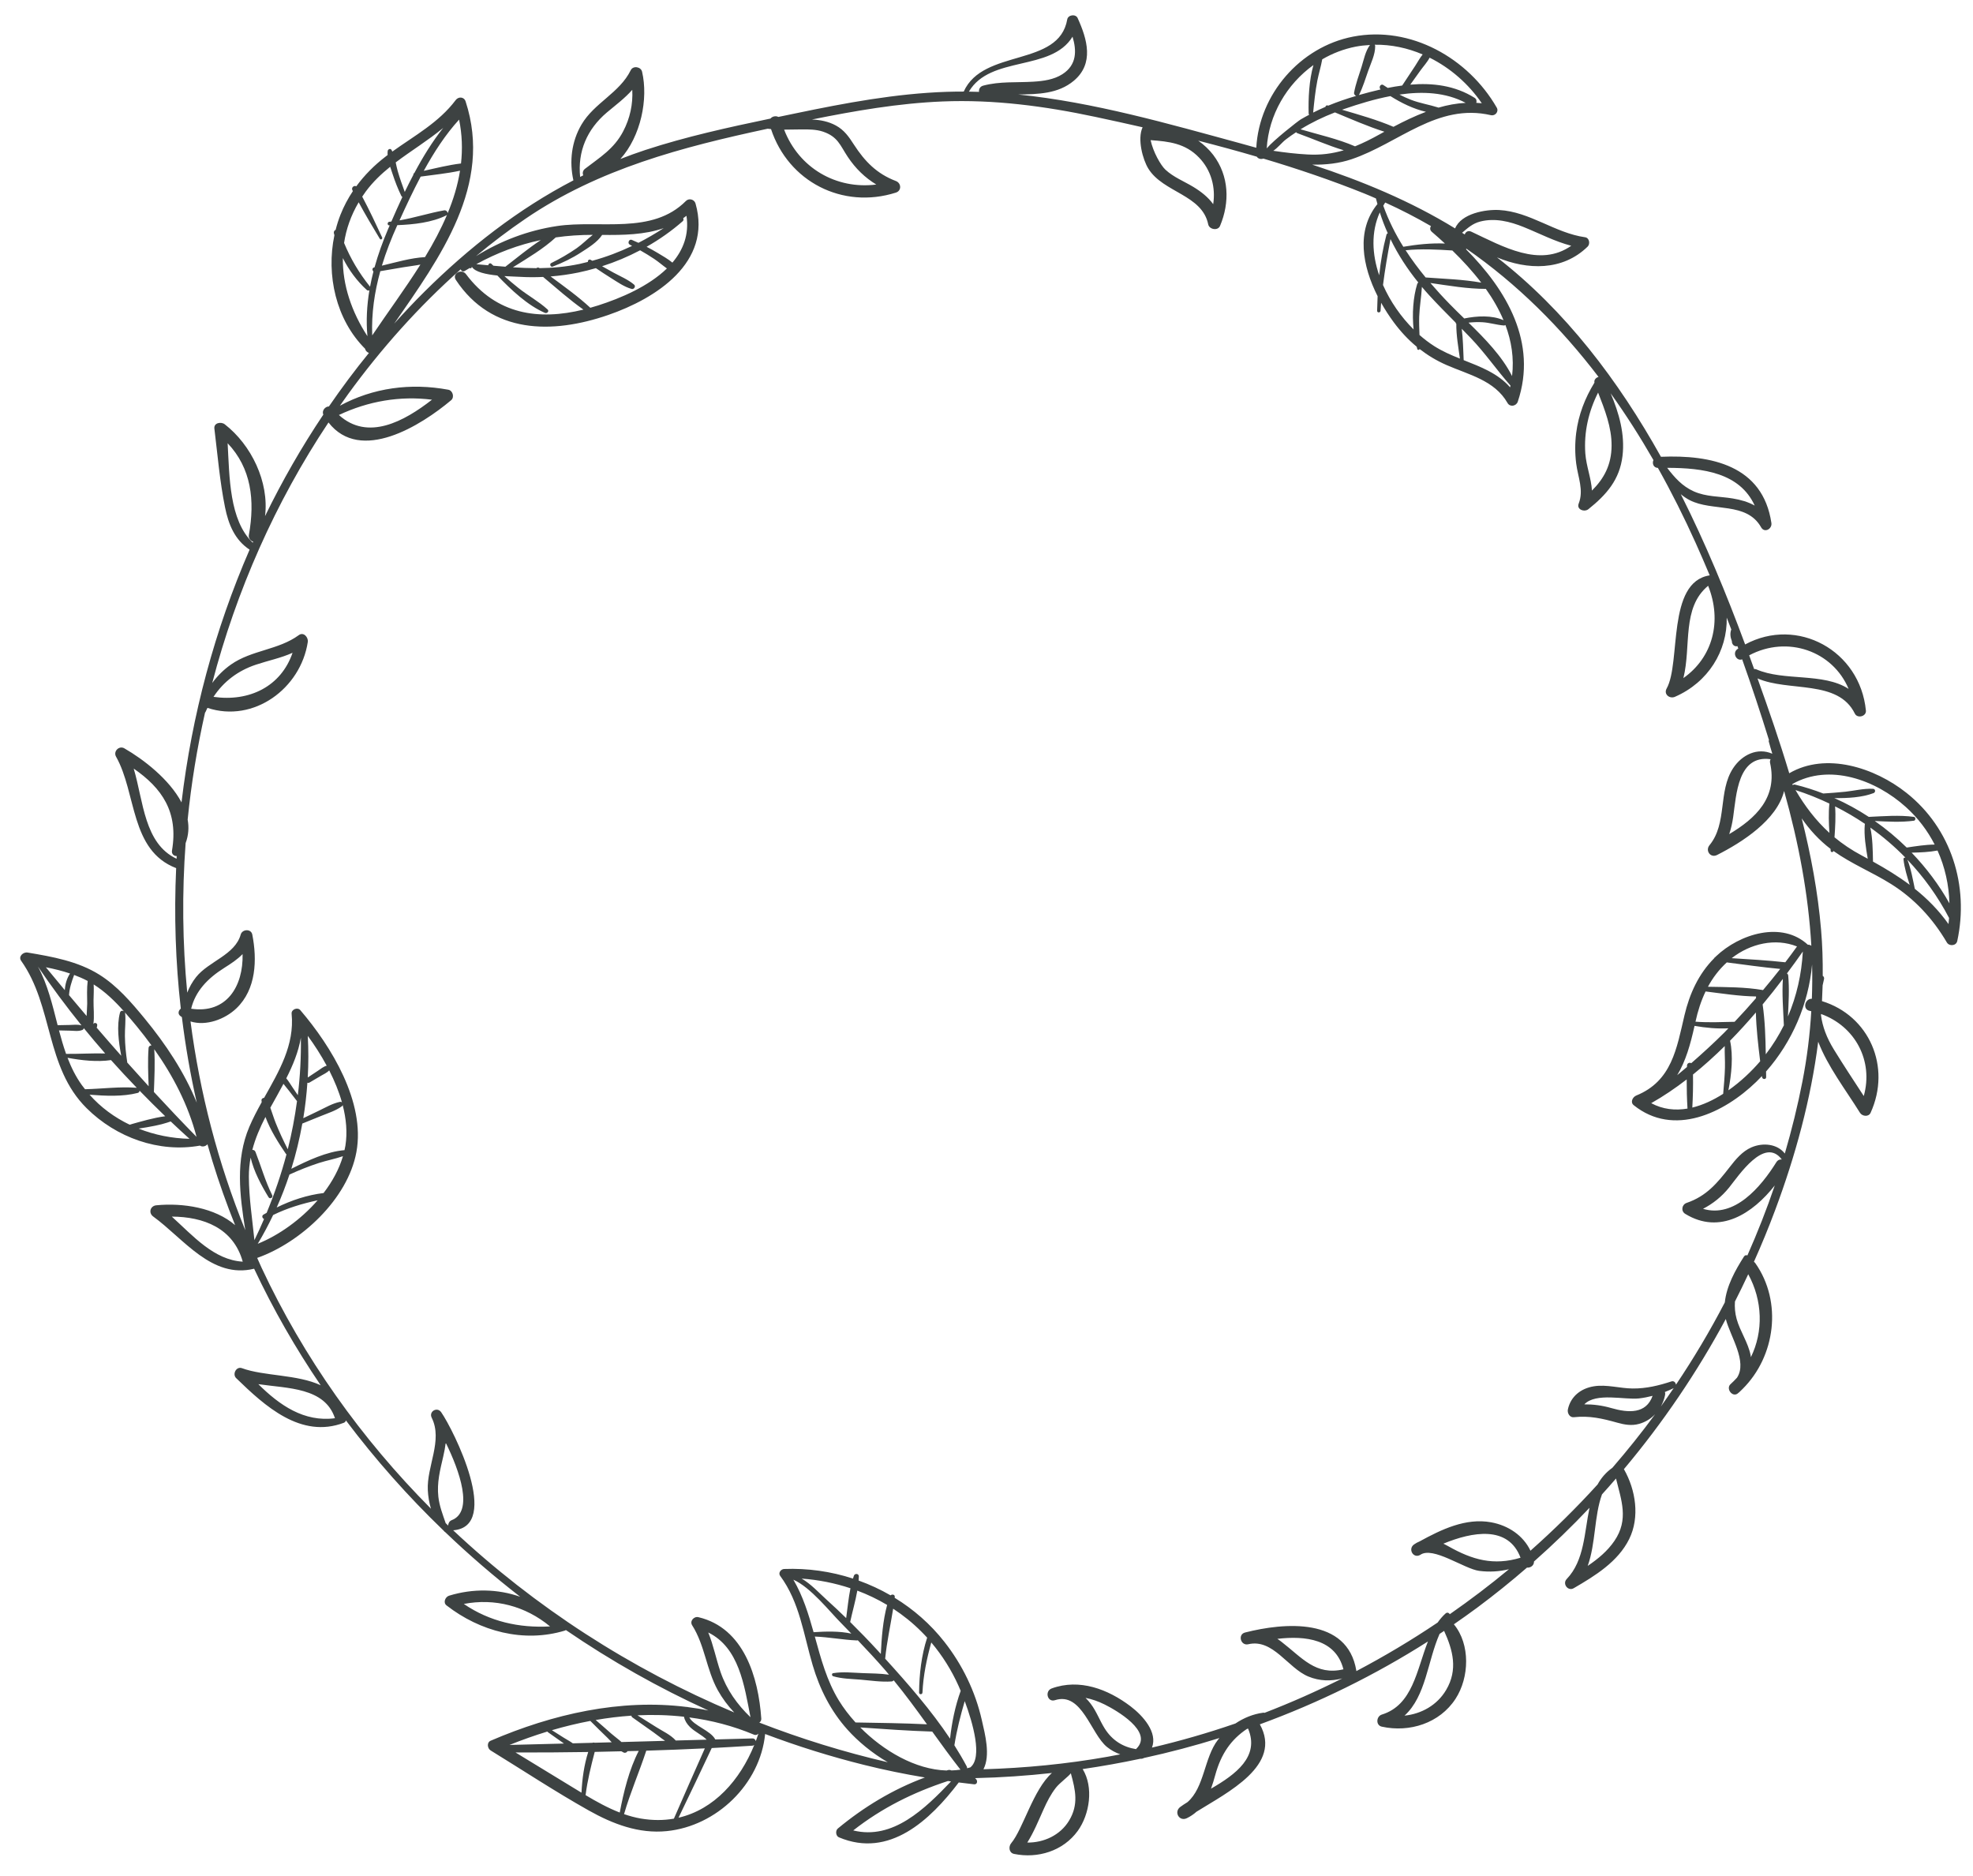 <?xml version="1.0" encoding="UTF-8"?>
<svg width="61px" height="58px" viewBox="0 0 61 58" version="1.1" xmlns="http://www.w3.org/2000/svg" xmlns:xlink="http://www.w3.org/1999/xlink">
    <title>51</title>
    <g id="页面-1" stroke="none" stroke-width="1" fill="none" fill-rule="evenodd">
        <g id="花环" transform="translate(-79, -556)" fill="#3D4242">
            <path d="M138.103,582.361 C138.371,582.355 138.648,582.344 138.903,582.295 C139.133,582.806 139.257,583.361 139.271,583.928 C138.95,583.356 138.555,582.831 138.103,582.361 Z M139.243,584.569 C138.938,584.14 138.589,583.788 138.201,583.479 C138.137,583.178 138.084,582.86 137.972,582.58 C138.475,583.109 138.91,583.71 139.26,584.38 C139.255,584.443 139.251,584.506 139.243,584.569 Z M136.908,582.637 C136.901,582.289 136.898,581.918 136.825,581.585 C137.213,581.862 137.577,582.172 137.91,582.514 C137.879,582.509 137.847,582.524 137.851,582.566 C137.879,582.829 137.962,583.095 138.043,583.356 C137.692,583.094 137.312,582.861 136.908,582.637 Z M135.714,580.674 C136.131,580.68 136.573,580.654 136.925,580.52 C136.996,580.494 136.987,580.39 136.907,580.387 C136.622,580.373 136.337,580.446 136.054,580.477 C135.826,580.502 135.598,580.516 135.37,580.532 C135.086,580.423 134.795,580.329 134.497,580.257 C134.467,580.25 134.443,580.259 134.427,580.275 C134.423,580.263 134.42,580.251 134.416,580.239 C135.559,579.589 136.992,580.11 137.924,580.95 C138.299,581.288 138.596,581.682 138.815,582.111 C138.532,582.113 138.233,582.161 137.95,582.203 C137.644,581.902 137.314,581.627 136.963,581.382 C137.368,581.402 137.782,581.426 138.174,581.373 C138.232,581.365 138.232,581.263 138.174,581.255 C137.722,581.193 137.241,581.234 136.778,581.255 C136.44,581.033 136.084,580.838 135.714,580.674 Z M136.558,582.447 C136.242,582.279 135.965,582.091 135.718,581.886 C135.74,581.567 135.76,581.242 135.736,580.93 C136.057,581.092 136.366,581.272 136.66,581.471 C136.657,581.478 136.655,581.485 136.654,581.493 C136.626,581.831 136.686,582.199 136.746,582.549 C136.683,582.515 136.622,582.481 136.558,582.447 Z M134.512,580.426 C134.875,580.543 135.224,580.683 135.56,580.843 C135.53,581.137 135.541,581.445 135.561,581.75 C135.135,581.363 134.801,580.918 134.512,580.426 Z M133.726,579.585 C133.965,580.66 133.276,581.303 132.463,581.788 C132.519,581.622 132.558,581.448 132.585,581.261 C132.683,580.577 132.727,579.33 133.742,579.472 C133.725,579.505 133.717,579.543 133.726,579.585 Z M131.046,576.964 C131.294,575.969 130.988,574.792 131.811,574.11 C132.248,575.202 131.956,576.323 131.046,576.964 Z M128.826,569.783 C128.821,570.381 128.587,570.799 128.219,571.167 C128.197,570.787 128.043,570.41 128.014,570.019 C127.967,569.359 128.115,568.719 128.409,568.137 C128.615,568.668 128.83,569.206 128.826,569.783 Z M114.574,560.333 C115.144,560.373 115.647,560.432 116.069,560.869 C116.45,561.262 116.588,561.795 116.509,562.312 C116.353,562.097 116.138,561.926 115.894,561.778 C115.606,561.604 115.281,561.478 115.032,561.246 C114.887,561.112 114.65,560.696 114.574,560.333 Z M94.625,564.246 C94.502,564.237 94.378,564.226 94.254,564.215 C94.234,564.195 94.214,564.177 94.194,564.158 C94.153,564.117 94.097,564.156 94.097,564.201 C93.974,564.19 93.851,564.179 93.726,564.168 C94.366,563.815 95.029,563.568 95.721,563.422 C95.341,563.67 94.979,563.975 94.625,564.246 Z M98.605,564.8 C98.421,564.643 98.181,564.545 97.969,564.429 C97.85,564.365 97.733,564.298 97.615,564.231 C98.02,564.102 98.414,563.936 98.791,563.738 C98.939,563.822 99.085,563.91 99.226,564.005 C99.36,564.094 99.486,564.205 99.619,564.3 C99.051,564.852 98.197,565.218 97.493,565.443 C97.412,565.469 97.332,565.493 97.251,565.515 C96.873,565.165 96.442,564.857 96.023,564.547 C96.311,564.524 96.598,564.483 96.88,564.426 C97.063,564.388 97.244,564.342 97.423,564.29 C97.572,564.392 97.724,564.492 97.877,564.587 C98.081,564.714 98.295,564.868 98.528,564.933 C98.601,564.953 98.667,564.853 98.605,564.8 Z M100.122,562.746 C100.156,562.722 100.191,562.698 100.224,562.672 C100.311,563.248 100.123,563.725 99.789,564.119 C99.649,564.003 99.482,563.91 99.334,563.82 C99.221,563.752 99.107,563.689 98.991,563.63 C99.39,563.403 99.766,563.139 100.109,562.838 C100.138,562.812 100.137,562.776 100.122,562.746 Z M96.087,564.243 C96.394,564.125 96.688,563.984 96.964,563.804 C97.187,563.66 97.467,563.491 97.617,563.263 C98.268,563.269 98.927,563.26 99.519,563.053 C99.265,563.219 99.006,563.37 98.739,563.507 C98.671,563.476 98.602,563.446 98.533,563.416 C98.449,563.381 98.39,563.522 98.471,563.563 C98.495,563.576 98.518,563.59 98.543,563.603 C98.149,563.79 97.741,563.946 97.313,564.062 C97.295,564.053 97.278,564.043 97.261,564.033 C97.209,564.005 97.168,564.053 97.177,564.097 C97.091,564.119 97.004,564.141 96.916,564.16 C96.49,564.25 96.083,564.285 95.682,564.29 C95.681,564.289 95.679,564.288 95.678,564.287 C95.646,564.262 95.607,564.27 95.582,564.291 C95.34,564.29 95.099,564.28 94.858,564.264 C95.312,563.98 95.796,563.696 96.182,563.34 C96.555,563.286 96.937,563.261 97.328,563.261 C97.158,563.392 97.001,563.554 96.829,563.674 C96.579,563.847 96.314,564 96.041,564.134 C95.981,564.163 96.023,564.267 96.087,564.243 Z M89.478,568.83 C90.384,568.403 91.361,568.232 92.356,568.357 C91.494,569.03 90.369,569.642 89.478,568.83 Z M85.601,577.544 C85.909,577.075 86.357,576.733 86.914,576.549 C87.301,576.42 87.686,576.344 88.045,576.182 C87.691,577.221 86.71,577.704 85.601,577.544 Z M84.91,587.186 C85.041,586.646 85.413,586.251 85.934,585.923 C86.145,585.79 86.342,585.661 86.5,585.497 C86.525,586.488 86.008,587.348 84.91,587.186 Z M102.203,609.09 C101.792,608.696 101.466,608.241 101.276,607.688 C101.136,607.278 101.058,606.862 100.897,606.47 C101.848,606.938 102.011,608.099 102.203,609.09 Z M120.535,607.609 C119.679,607.81 119.259,607.252 118.622,606.76 C118.579,606.726 118.536,606.695 118.492,606.667 C119.362,606.565 120.298,606.675 120.535,607.609 Z M126.011,604.159 C125.183,604.408 124.527,604.231 123.769,603.799 C123.721,603.772 123.673,603.747 123.626,603.724 C124.515,603.357 125.633,603.151 126.011,604.159 Z M130.094,599.154 C129.893,599.719 129.346,599.684 128.817,599.532 C128.537,599.451 128.264,599.416 127.983,599.417 C128.343,599.044 129.226,599.283 129.671,599.234 C129.816,599.218 129.956,599.189 130.094,599.154 Z M132.539,585.623 C133.12,585.169 133.891,584.994 134.559,585.261 C134.441,585.426 134.32,585.589 134.197,585.75 C133.647,585.69 133.092,585.658 132.539,585.623 Z M134.122,586.264 C134.091,586.731 134.132,587.221 134.152,587.686 C134.152,587.69 134.153,587.692 134.154,587.696 C133.998,588.01 133.812,588.311 133.593,588.595 C133.585,588.08 133.569,587.556 133.496,587.054 C133.713,586.794 133.922,586.529 134.122,586.264 Z M131.805,586.507 C131.954,586.23 132.145,585.977 132.388,585.754 C132.938,585.826 133.488,585.903 134.04,585.956 C133.867,586.177 133.689,586.395 133.508,586.61 C132.959,586.514 132.369,586.518 131.805,586.507 Z M132.489,588.175 C132.765,587.894 133.031,587.601 133.287,587.302 C133.299,587.802 133.359,588.312 133.42,588.81 C133.155,589.12 132.817,589.442 132.438,589.708 C132.535,589.21 132.591,588.642 132.489,588.175 Z M131.42,587.587 C131.491,587.259 131.592,586.945 131.732,586.652 C132.244,586.715 132.777,586.8 133.293,586.807 C133.292,586.825 133.292,586.843 133.291,586.86 C133.076,587.108 132.857,587.352 132.63,587.59 C132.22,587.599 131.825,587.617 131.42,587.587 Z M131.173,590.273 C130.793,590.338 130.411,590.299 130.051,590.106 C130.43,589.892 130.795,589.644 131.148,589.372 C131.147,589.673 131.155,589.975 131.173,590.273 Z M132.312,587.922 C131.983,588.25 131.64,588.563 131.29,588.869 C131.238,588.841 131.161,588.865 131.158,588.943 C131.157,588.957 131.157,588.973 131.157,588.988 C131.15,588.994 131.143,589 131.136,589.005 C131.044,589.085 130.948,589.162 130.855,589.24 C131.119,588.806 131.265,588.284 131.391,587.716 C131.733,587.776 132.091,587.81 132.437,587.791 C132.395,587.834 132.355,587.879 132.312,587.922 Z M132.331,589.007 C132.324,589.277 132.299,589.547 132.276,589.817 C131.973,590.01 131.65,590.163 131.322,590.242 C131.341,589.904 131.349,589.56 131.343,589.22 C131.683,588.946 132.01,588.651 132.325,588.34 C132.318,588.561 132.337,588.785 132.331,589.007 Z M134.287,586.16 C134.284,586.129 134.268,586.108 134.247,586.096 C134.417,585.869 134.582,585.642 134.739,585.417 C134.7,586.118 134.548,586.795 134.278,587.425 C134.3,587.005 134.325,586.573 134.287,586.16 Z M135.002,585.241 C134.972,585.216 134.932,585.205 134.893,585.207 C134.096,584.469 132.791,584.862 132.049,585.571 C132.041,585.578 132.035,585.587 132.027,585.594 C132.012,585.599 132.002,585.611 131.998,585.625 C131.514,586.111 131.236,586.726 131.08,587.387 C130.838,588.412 130.691,589.422 129.59,589.869 C129.48,589.914 129.393,590.074 129.511,590.169 C130.744,591.159 132.299,590.415 133.299,589.446 C133.359,589.388 133.417,589.329 133.474,589.268 C133.475,589.278 133.477,589.288 133.478,589.298 C133.487,589.377 133.607,589.382 133.605,589.298 C133.603,589.242 133.603,589.184 133.602,589.127 C134.411,588.209 134.915,587.037 135.025,585.819 C135.034,586.171 135.031,586.524 135.018,586.878 C134.802,586.87 134.719,587.207 134.95,587.251 C134.967,587.255 134.984,587.259 135,587.263 C134.958,587.982 134.869,588.705 134.726,589.436 C134.579,590.19 134.396,590.933 134.182,591.663 C133.954,591.368 133.515,591.315 133.15,591.472 C132.866,591.595 132.66,591.847 132.476,592.084 C132.091,592.579 131.76,592.979 131.147,593.189 C130.997,593.24 130.962,593.442 131.103,593.528 C132.178,594.187 133.194,593.511 133.871,592.65 C133.622,593.387 133.337,594.107 133.025,594.813 C132.99,594.798 132.947,594.804 132.919,594.848 C132.646,595.278 132.381,595.754 132.327,596.265 C131.871,597.143 131.366,597.992 130.816,598.81 C130.81,598.745 130.753,598.683 130.679,598.707 C130.285,598.837 129.894,598.931 129.477,598.927 C129.079,598.924 128.674,598.795 128.278,598.859 C127.877,598.924 127.561,599.171 127.475,599.573 C127.451,599.682 127.528,599.83 127.659,599.815 C128.138,599.762 128.54,599.854 128.995,599.982 C129.226,600.047 129.445,600.086 129.68,600.02 C129.876,599.965 130.042,599.859 130.174,599.721 C129.755,600.292 129.313,600.844 128.85,601.379 C128.647,601.523 128.501,601.698 128.393,601.894 C127.739,602.614 127.046,603.297 126.318,603.942 C126.094,603.471 125.633,603.161 125.103,603.064 C124.317,602.92 123.563,603.286 122.887,603.656 C122.83,603.679 122.774,603.709 122.718,603.749 C122.523,603.886 122.692,604.192 122.907,604.073 C123.299,603.791 124.269,604.507 124.737,604.566 C125.049,604.606 125.356,604.587 125.652,604.515 C125.063,605.005 124.451,605.467 123.822,605.906 C123.801,605.862 123.743,605.837 123.692,605.883 C123.6,605.966 123.52,606.061 123.448,606.163 C122.639,606.708 121.8,607.208 120.935,607.664 C120.934,607.659 120.935,607.655 120.934,607.65 C120.661,605.99 118.704,606.163 117.494,606.471 C117.259,606.531 117.358,606.889 117.593,606.834 C118.359,606.654 118.814,607.57 119.452,607.832 C119.798,607.975 120.154,607.982 120.5,607.89 C119.718,608.283 118.915,608.639 118.095,608.955 C118.082,608.951 118.069,608.948 118.054,608.95 C117.743,608.992 117.453,609.111 117.196,609.284 C116.352,609.575 115.491,609.824 114.616,610.029 C114.796,609.561 114.344,609.049 113.953,608.752 C113.255,608.223 112.376,607.887 111.516,608.2 C111.292,608.282 111.383,608.639 111.617,608.563 C112.453,608.294 112.724,609.608 113.228,610.012 C113.354,610.113 113.492,610.187 113.636,610.238 C113.505,610.264 113.375,610.289 113.244,610.312 C111.975,610.537 110.693,610.661 109.406,610.699 C109.628,610.264 109.456,609.62 109.354,609.173 C109.155,608.295 108.754,607.467 108.198,606.76 C107.767,606.21 107.243,605.754 106.66,605.397 C106.661,605.388 106.663,605.38 106.664,605.372 C106.672,605.295 106.58,605.28 106.534,605.322 C106.219,605.14 105.888,604.987 105.546,604.864 C105.549,604.821 105.552,604.778 105.553,604.736 C105.554,604.644 105.429,604.636 105.4,604.715 C105.39,604.744 105.381,604.774 105.372,604.804 C104.691,604.582 103.969,604.479 103.242,604.507 C103.145,604.511 103.053,604.628 103.12,604.719 C103.722,605.53 103.846,606.534 104.125,607.479 C104.342,608.216 104.684,608.897 105.2,609.472 C105.529,609.839 105.963,610.2 106.448,610.482 C105.097,610.169 103.769,609.758 102.476,609.256 C102.514,609.23 102.541,609.189 102.537,609.132 C102.449,607.854 101.999,606.329 100.593,605.997 C100.455,605.964 100.317,606.117 100.4,606.248 C100.793,606.866 100.839,607.618 101.192,608.255 C101.333,608.507 101.504,608.738 101.701,608.943 C98.499,607.596 95.536,605.684 93.011,603.311 C94.513,603.196 93.023,600.212 92.641,599.661 C92.517,599.482 92.249,599.636 92.348,599.833 C92.696,600.534 92.189,601.335 92.227,602.074 C92.237,602.264 92.268,602.458 92.324,602.643 C90.18,600.486 88.389,597.98 87.087,595.193 C87.04,595.093 86.997,594.99 86.951,594.889 C86.955,594.888 86.959,594.888 86.963,594.886 C88.304,594.408 89.753,593.071 90.019,591.617 C90.302,590.074 89.241,588.346 88.284,587.229 C88.199,587.13 88.003,587.206 88.016,587.34 C88.111,588.308 87.624,589.123 87.166,589.941 C87.123,589.943 87.08,589.973 87.085,590.023 C87.086,590.04 87.089,590.058 87.091,590.075 C86.952,590.326 86.819,590.578 86.709,590.836 C86.273,591.86 86.412,592.958 86.584,594.034 C85.739,591.957 85.178,589.785 84.89,587.579 C85.371,587.73 85.954,587.514 86.311,587.172 C86.923,586.585 86.953,585.671 86.8,584.892 C86.763,584.707 86.489,584.724 86.442,584.892 C86.267,585.523 85.455,585.718 85.066,586.204 C84.947,586.353 84.856,586.517 84.789,586.689 C84.641,585.152 84.626,583.604 84.739,582.066 C84.831,581.821 84.845,581.577 84.802,581.339 C84.913,580.228 85.094,579.123 85.339,578.032 C85.347,578.023 85.354,578.014 85.359,578.002 C85.375,577.962 85.396,577.925 85.414,577.885 C86.844,578.359 88.297,577.285 88.516,575.848 C88.538,575.707 88.388,575.526 88.239,575.635 C87.609,576.097 86.78,576.096 86.142,576.544 C85.912,576.706 85.72,576.899 85.562,577.115 C86.306,574.266 87.51,571.533 89.156,569.061 C90.146,570.333 92.019,569.154 92.948,568.373 C93.056,568.283 93,568.075 92.862,568.049 C91.694,567.832 90.534,567.989 89.509,568.543 C89.594,568.423 89.678,568.302 89.765,568.182 C90.778,566.789 91.944,565.478 93.243,564.327 C93.261,564.377 93.313,564.412 93.372,564.375 C93.423,564.344 93.474,564.314 93.525,564.284 C93.525,564.284 93.526,564.285 93.526,564.285 C93.553,564.313 93.594,564.281 93.584,564.248 C93.585,564.248 93.585,564.247 93.587,564.246 C93.683,564.411 94.032,564.483 94.377,564.518 C94.806,564.964 95.309,565.439 95.848,565.673 C95.912,565.7 95.991,565.623 95.929,565.567 C95.657,565.319 95.319,565.135 95.029,564.904 C94.88,564.786 94.736,564.663 94.594,564.536 C94.788,564.548 94.962,564.552 95.064,564.558 C95.306,564.573 95.549,564.573 95.792,564.562 C96.199,564.904 96.604,565.266 97.038,565.572 C95.655,565.911 94.348,565.73 93.406,564.474 C93.271,564.294 92.965,564.459 93.095,564.656 C94.204,566.33 96.076,566.334 97.802,565.739 C99.279,565.23 101.024,564.116 100.504,562.292 C100.468,562.164 100.302,562.118 100.207,562.213 C99.161,563.267 97.546,562.792 96.225,562.988 C95.328,563.122 94.481,563.444 93.717,563.919 C94.21,563.508 94.72,563.121 95.248,562.762 C97.521,561.215 100.093,560.547 102.733,559.98 C102.769,559.985 102.803,559.987 102.838,559.991 C103.373,561.612 105.044,562.479 106.698,561.955 C106.882,561.896 106.867,561.66 106.698,561.596 C106.11,561.373 105.739,560.992 105.403,560.474 C105.248,560.233 105.103,560.021 104.843,559.88 C104.611,559.754 104.36,559.706 104.101,559.695 C105.434,559.426 106.776,559.193 108.135,559.137 C109.728,559.071 111.308,559.282 112.863,559.613 C113.348,559.716 113.837,559.824 114.326,559.935 C114.157,560.299 114.332,560.935 114.504,561.214 C114.963,561.955 116.167,562.018 116.355,562.937 C116.387,563.095 116.653,563.144 116.72,562.985 C117.027,562.258 117.001,561.437 116.511,560.791 C116.385,560.625 116.225,560.475 116.046,560.349 C116.652,560.504 117.257,560.668 117.857,560.844 C117.899,560.91 117.988,560.931 118.059,560.903 C119.123,561.22 120.172,561.576 121.188,561.985 C121.307,562.033 121.423,562.084 121.54,562.135 C121.554,562.194 121.572,562.25 121.587,562.308 C120.918,563.132 121.123,564.229 121.592,565.157 C121.585,565.307 121.58,565.457 121.577,565.608 C121.576,565.676 121.679,565.675 121.683,565.608 C121.688,565.525 121.695,565.443 121.701,565.361 C121.821,565.574 121.953,565.776 122.089,565.961 C122.303,566.25 122.538,566.503 122.801,566.72 C122.808,566.743 122.813,566.769 122.819,566.791 C122.831,566.829 122.881,566.824 122.89,566.79 C123.141,566.985 123.415,567.151 123.722,567.285 C124.41,567.586 125.21,567.758 125.609,568.459 C125.686,568.595 125.88,568.555 125.926,568.418 C126.539,566.594 125.582,564.969 124.329,563.71 C124.332,563.702 124.333,563.694 124.334,563.686 C125.912,564.78 127.262,566.13 128.423,567.653 C128.345,567.673 128.277,567.743 128.296,567.83 C128.002,568.309 127.802,568.826 127.731,569.389 C127.692,569.703 127.692,570.018 127.732,570.332 C127.785,570.749 127.972,571.155 127.809,571.569 C127.736,571.755 127.986,571.84 128.108,571.743 C128.669,571.294 129.077,570.83 129.164,570.093 C129.243,569.428 129.057,568.772 128.797,568.16 C129.271,568.821 129.71,569.511 130.12,570.224 C130.074,570.324 130.12,570.463 130.258,570.466 C130.68,571.218 131.069,571.994 131.427,572.789 C131.576,573.119 131.719,573.453 131.86,573.788 C130.522,573.992 130.976,576.488 130.528,577.287 C130.429,577.463 130.62,577.614 130.784,577.543 C131.815,577.094 132.406,576.125 132.386,575.095 C132.433,575.217 132.481,575.338 132.527,575.461 C132.527,575.461 132.526,575.461 132.526,575.462 C132.481,575.586 132.499,575.705 132.545,575.822 C132.54,575.92 132.626,576.004 132.717,575.976 C132.726,576.001 132.734,576.025 132.743,576.05 C132.736,576.055 132.728,576.059 132.721,576.064 C132.546,576.181 132.687,576.454 132.863,576.384 C133.158,577.212 133.434,578.046 133.693,578.883 C133.685,578.892 133.681,578.904 133.684,578.917 C133.718,579.046 133.756,579.174 133.795,579.303 C133.336,579.102 132.857,579.334 132.584,579.749 C132.111,580.469 132.411,581.451 131.853,582.131 C131.716,582.298 131.884,582.536 132.087,582.433 C132.859,582.042 133.937,581.355 134.16,580.454 C134.608,582.051 134.91,583.639 135.002,585.241 Z M133.92,591.931 C133.436,592.707 132.624,593.662 131.653,593.372 C131.961,593.212 132.229,592.999 132.458,592.716 C132.753,592.351 133.553,591.131 134.088,591.846 C134.026,591.84 133.962,591.863 133.92,591.931 Z M133.133,597.959 C133.13,597.94 133.129,597.921 133.125,597.902 C133.047,597.503 132.8,597.165 132.692,596.777 C132.641,596.591 132.628,596.412 132.64,596.238 C132.782,595.959 132.919,595.678 133.051,595.394 C133.496,596.21 133.523,597.161 133.133,597.959 Z M130.349,599.484 C130.409,599.374 130.456,599.255 130.48,599.128 C130.487,599.094 130.484,599.063 130.475,599.035 C130.567,598.999 130.657,598.96 130.745,598.916 C130.616,599.107 130.483,599.296 130.349,599.484 Z M128.914,603.638 C128.701,603.952 128.405,604.197 128.088,604.411 C128.338,603.714 128.285,602.876 128.529,602.201 C128.676,602.039 128.821,601.875 128.963,601.71 C129.124,602.375 129.366,602.976 128.914,603.638 Z M123.712,608.245 C123.434,608.718 122.945,608.988 122.424,609.041 C123.087,608.439 123.135,607.359 123.508,606.514 C123.555,606.484 123.602,606.452 123.648,606.421 C123.921,607.019 124.08,607.62 123.712,608.245 Z M116.441,611.299 C116.491,611.162 116.534,611.02 116.573,610.875 C116.754,610.22 117.06,609.781 117.55,609.453 C117.563,609.449 117.575,609.445 117.587,609.441 C117.954,610.31 117.201,610.859 116.441,611.299 Z M114.137,610.06 C114.132,610.065 114.128,610.071 114.124,610.077 C113.722,610.013 113.387,609.81 113.152,609.434 C112.998,609.187 112.899,608.907 112.722,608.674 C112.672,608.608 112.619,608.548 112.562,608.492 C112.76,608.53 112.956,608.599 113.15,608.695 C113.509,608.873 114.669,609.537 114.137,610.06 Z M112.054,612.285 C111.782,612.738 111.272,612.971 110.761,612.965 C110.965,612.641 111.105,612.292 111.266,611.935 C111.371,611.701 111.487,611.473 111.645,611.27 C111.762,611.119 112.06,610.903 112.107,610.821 C112.107,610.821 112.107,610.821 112.107,610.821 C112.104,610.828 112.107,610.836 112.112,610.84 C112.249,611.341 112.354,611.787 112.054,612.285 Z M109,610.641 C108.967,610.651 108.933,610.66 108.9,610.668 C108.901,610.65 108.899,610.631 108.89,610.613 C108.773,610.392 108.644,610.174 108.507,609.958 C108.581,609.488 108.695,609.042 108.827,608.593 C109.08,609.271 109.385,610.337 109,610.641 Z M105.487,606.716 C105.5,606.717 105.511,606.714 105.52,606.71 C105.81,607.014 106.096,607.321 106.371,607.638 C106.41,607.683 106.447,607.729 106.485,607.775 C106.216,607.735 105.94,607.737 105.669,607.726 C105.367,607.715 105.058,607.678 104.759,607.728 C104.708,607.736 104.716,607.81 104.759,607.823 C105.029,607.903 105.32,607.905 105.6,607.928 C105.918,607.955 106.247,608.007 106.566,607.984 C106.593,607.982 106.615,607.969 106.632,607.95 C106.993,608.391 107.329,608.849 107.66,609.309 C106.925,609.273 106.188,609.265 105.451,609.252 C105.25,609.031 105.075,608.8 104.935,608.572 C104.561,607.96 104.38,607.277 104.192,606.596 C104.628,606.613 105.051,606.697 105.487,606.716 Z M104.998,606.172 C105.108,606.282 105.213,606.394 105.321,606.505 C104.951,606.424 104.534,606.436 104.154,606.461 C103.997,605.901 103.827,605.346 103.529,604.838 C104.065,605.072 104.672,605.847 104.998,606.172 Z M105.161,606.025 C104.96,605.831 104.758,605.638 104.55,605.451 C104.325,605.248 104.073,604.97 103.785,604.804 C104.301,604.841 104.809,604.942 105.294,605.103 C105.232,605.406 105.204,605.726 105.161,606.025 Z M106.233,607.134 C106.202,607.101 106.172,607.067 106.141,607.033 C105.863,606.73 105.577,606.435 105.285,606.146 C105.352,605.833 105.449,605.502 105.506,605.176 C105.825,605.296 106.135,605.443 106.428,605.619 C106.297,606.099 106.256,606.635 106.233,607.134 Z M107.52,608.328 C107.546,607.79 107.651,607.287 107.793,606.779 C108.135,607.184 108.419,607.637 108.636,608.121 C108.654,608.162 108.677,608.215 108.702,608.275 C108.531,608.745 108.428,609.253 108.373,609.752 C107.788,608.875 107.065,608.047 106.367,607.28 C106.418,606.758 106.533,606.25 106.614,605.735 C106.924,605.938 107.217,606.173 107.485,606.442 C107.547,606.503 107.606,606.566 107.665,606.63 C107.488,607.175 107.421,607.758 107.416,608.328 C107.415,608.396 107.517,608.395 107.52,608.328 Z M108.415,610.735 C108.385,610.72 108.347,610.714 108.304,610.725 C108.292,610.729 108.279,610.733 108.267,610.737 C107.299,610.71 106.309,610.125 105.597,609.406 C106.338,609.457 107.079,609.511 107.822,609.534 C107.822,609.534 107.822,609.534 107.822,609.534 C108.107,609.93 108.393,610.325 108.695,610.711 C108.602,610.725 108.509,610.732 108.415,610.735 Z M105.38,612.59 C106.266,611.895 107.233,611.415 108.308,611.062 C108.34,611.066 108.371,611.071 108.403,611.075 C107.592,611.924 106.605,612.893 105.38,612.59 Z M102.367,609.83 C102.358,609.784 102.325,609.745 102.263,609.746 C101.88,609.756 101.497,609.767 101.115,609.777 C100.97,609.5 100.449,609.357 100.312,609.096 C100.99,609.185 101.66,609.356 102.312,609.63 C102.366,609.652 102.414,609.634 102.449,609.597 C102.423,609.676 102.396,609.753 102.367,609.83 Z M99.978,612.197 C100.323,611.48 100.668,610.763 101.005,610.043 C101.425,610.021 101.844,609.997 102.263,609.97 C102.286,609.968 102.304,609.959 102.32,609.948 C101.88,611.032 101.081,611.942 99.978,612.197 Z M98.81,612.222 C98.633,612.191 98.462,612.144 98.294,612.086 C98.488,611.414 98.765,610.785 98.981,610.124 C99.586,610.105 100.19,610.083 100.792,610.053 C100.469,610.775 100.152,611.501 99.835,612.226 C99.517,612.282 99.175,612.284 98.81,612.222 Z M97.105,611.499 C97.162,611.041 97.271,610.608 97.387,610.162 C97.662,610.157 97.937,610.149 98.211,610.143 C98.234,610.157 98.257,610.17 98.28,610.181 C98.329,610.204 98.382,610.18 98.4,610.139 C98.516,610.136 98.632,610.134 98.748,610.131 C98.451,610.706 98.281,611.402 98.161,612.037 C97.794,611.895 97.445,611.702 97.105,611.499 Z M96.685,611.245 C96.103,610.89 95.521,610.535 94.939,610.18 C95.687,610.182 96.436,610.177 97.186,610.165 C97.058,610.567 96.999,610.999 96.978,611.423 C96.88,611.363 96.782,611.304 96.685,611.245 Z M95.922,609.533 C95.927,609.54 95.932,609.547 95.941,609.553 C96.082,609.652 96.223,609.751 96.363,609.851 C96.387,609.867 96.411,609.886 96.436,609.904 C95.875,609.919 95.314,609.934 94.752,609.947 C95.136,609.793 95.526,609.654 95.922,609.533 Z M97.252,609.204 C97.253,609.205 97.253,609.205 97.253,609.206 C97.425,609.382 97.602,609.552 97.778,609.723 C97.822,609.765 97.866,609.815 97.912,609.865 C97.738,609.87 97.563,609.875 97.388,609.879 C97.365,609.871 97.339,609.87 97.315,609.881 C97.114,609.887 96.912,609.891 96.71,609.897 C96.623,609.833 96.523,609.782 96.436,609.727 C96.311,609.648 96.187,609.57 96.063,609.491 C96.455,609.376 96.852,609.28 97.252,609.204 Z M98.521,609.042 C98.522,609.062 98.531,609.081 98.551,609.095 C98.767,609.248 98.983,609.401 99.2,609.554 C99.319,609.637 99.437,609.737 99.563,609.82 C99.114,609.832 98.665,609.844 98.215,609.857 C98.113,609.765 97.995,609.682 97.901,609.599 C97.741,609.457 97.58,609.315 97.417,609.176 C97.784,609.112 98.152,609.067 98.521,609.042 Z M100.147,609.075 C100.169,609.19 100.238,609.3 100.33,609.391 C100.494,609.551 100.695,609.63 100.849,609.784 C100.53,609.793 100.211,609.802 99.892,609.81 C99.891,609.808 99.89,609.806 99.888,609.804 C99.731,609.631 99.488,609.522 99.291,609.397 C99.098,609.275 98.903,609.153 98.709,609.031 C99.189,609.008 99.67,609.021 100.147,609.075 Z M93.34,605.588 C94.292,605.404 95.243,605.65 96.006,606.283 C95.049,606.335 94.141,606.134 93.34,605.588 Z M92.856,603.164 C92.83,603.139 92.804,603.115 92.779,603.09 C92.688,602.822 92.585,602.562 92.553,602.274 C92.504,601.837 92.607,601.446 92.705,601.024 C92.738,600.879 92.765,600.74 92.781,600.604 C93.211,601.475 93.653,602.732 92.965,602.998 C92.894,603.025 92.858,603.096 92.856,603.164 Z M86.987,598.793 C87.904,598.927 89.041,598.894 89.356,599.846 C88.401,599.973 87.64,599.442 86.987,598.793 Z M87.93,589.716 C88.014,589.825 88.099,589.934 88.183,590.043 C88.115,590.545 88.021,591.041 87.897,591.531 C87.762,591.267 87.635,590.995 87.525,590.72 C87.463,590.566 87.416,590.404 87.358,590.246 C87.493,590.001 87.633,589.756 87.764,589.508 C87.817,589.58 87.878,589.648 87.93,589.716 Z M88.208,589.859 C88.155,589.781 88.102,589.703 88.049,589.624 C87.985,589.531 87.926,589.426 87.851,589.338 C88.055,588.935 88.227,588.522 88.302,588.082 C88.311,588.684 88.279,589.276 88.208,589.859 Z M88.82,593.109 C88.302,593.705 87.623,594.189 86.969,594.453 C87.143,594.165 87.3,593.867 87.445,593.563 C87.888,593.347 88.34,593.212 88.82,593.109 Z M87.555,593.331 C87.704,592.999 87.834,592.659 87.949,592.313 C88.246,592.177 88.549,592.056 88.859,591.955 C89.103,591.877 89.362,591.829 89.603,591.745 C89.486,592.144 89.275,592.53 89.004,592.884 C88.5,592.945 88.011,593.107 87.555,593.331 Z M88.92,590.504 C89.136,590.415 89.376,590.343 89.565,590.205 C89.58,590.194 89.589,590.18 89.595,590.165 C89.704,590.588 89.744,591.013 89.679,591.422 C89.671,591.467 89.661,591.513 89.651,591.558 C89.096,591.604 88.512,591.881 88.007,592.135 C88.15,591.677 88.262,591.209 88.347,590.736 C88.538,590.66 88.73,590.583 88.92,590.504 Z M88.571,589.467 C88.689,589.398 88.806,589.328 88.924,589.259 C89.009,589.209 89.11,589.166 89.178,589.092 C89.341,589.413 89.479,589.746 89.573,590.082 C89.557,590.068 89.535,590.061 89.507,590.066 C89.276,590.114 89.064,590.241 88.852,590.342 C88.693,590.417 88.535,590.494 88.377,590.57 C88.437,590.207 88.478,589.84 88.504,589.473 C88.523,589.481 88.547,589.482 88.571,589.467 Z M88.516,588.025 C88.725,588.31 88.925,588.621 89.101,588.947 C89.002,588.973 88.919,589.044 88.832,589.102 C88.726,589.172 88.62,589.242 88.515,589.312 C88.539,588.883 88.539,588.453 88.516,588.025 Z M86.694,592.383 C86.693,592.178 86.713,591.981 86.749,591.789 C86.848,592.217 87.08,592.649 87.303,593.014 C87.347,593.086 87.451,593.023 87.415,592.949 C87.198,592.513 87.075,592.062 86.899,591.613 C86.88,591.565 86.839,591.547 86.801,591.551 C86.892,591.2 87.036,590.865 87.207,590.532 C87.357,590.941 87.614,591.341 87.838,591.671 C87.843,591.679 87.85,591.685 87.857,591.689 C87.695,592.301 87.489,592.902 87.244,593.496 C87.211,593.514 87.178,593.532 87.146,593.551 C87.083,593.588 87.111,593.669 87.164,593.686 C87.071,593.905 86.971,594.123 86.866,594.34 C86.799,593.689 86.698,593.034 86.694,592.383 Z M84.312,593.613 C85.29,593.617 86.214,593.964 86.505,595.006 C85.615,594.954 84.972,594.211 84.312,593.613 Z M86.038,569.703 C86.77,570.477 86.887,571.464 86.694,572.544 C86.677,572.639 86.748,572.722 86.827,572.745 C86.823,572.756 86.818,572.767 86.813,572.777 C86.086,572.083 86.096,570.741 86.038,569.703 Z M90.36,566.394 C89.872,565.644 89.589,564.812 89.6,563.979 C89.787,564.351 90.041,564.694 90.338,564.963 C90.366,564.989 90.398,564.988 90.421,564.973 C90.343,565.44 90.316,565.914 90.36,566.394 Z M90.089,562.254 C90.295,562.636 90.52,563.013 90.742,563.381 C90.77,563.428 90.836,563.387 90.814,563.339 C90.619,562.918 90.418,562.491 90.199,562.079 C90.235,562.025 90.272,561.971 90.311,561.918 C90.528,561.625 90.786,561.38 91.063,561.156 C91.088,561.234 91.115,561.31 91.139,561.383 C91.215,561.615 91.303,561.841 91.41,562.061 C91.417,562.076 91.429,562.084 91.441,562.089 C91.321,562.345 91.209,562.599 91.1,562.849 C91.08,562.851 91.06,562.854 91.039,562.856 C90.969,562.863 90.966,562.97 91.039,562.968 C91.042,562.968 91.046,562.968 91.049,562.968 C91.033,563.005 91.016,563.042 91,563.079 C90.834,563.468 90.691,563.863 90.58,564.265 C90.577,564.266 90.573,564.267 90.569,564.267 C90.501,564.281 90.504,564.357 90.546,564.393 C90.506,564.549 90.47,564.706 90.441,564.864 C90.44,564.863 90.44,564.862 90.439,564.861 C90.094,564.43 89.841,564.001 89.638,563.511 C89.702,563.085 89.849,562.662 90.089,562.254 Z M92.702,559.955 C92.366,560.378 92.073,560.855 91.811,561.348 C91.788,561.36 91.778,561.382 91.78,561.405 C91.688,561.58 91.599,561.757 91.514,561.934 C91.436,561.72 91.359,561.506 91.296,561.287 C91.271,561.201 91.254,561.111 91.234,561.021 C91.715,560.657 92.238,560.34 92.702,559.955 Z M93.194,559.698 C93.289,560.162 93.302,560.613 93.253,561.054 C92.869,561.1 92.482,561.197 92.102,561.282 C92.416,560.709 92.77,560.162 93.194,559.698 Z M92.84,562.593 C92.84,562.544 92.791,562.493 92.732,562.503 C92.262,562.587 91.82,562.732 91.352,562.813 C91.554,562.368 91.769,561.908 92.006,561.46 C92.407,561.403 92.826,561.364 93.223,561.277 C93.152,561.726 93.018,562.165 92.84,562.593 Z M92.14,563.949 C91.705,563.972 91.24,564.11 90.807,564.213 C90.935,563.79 91.098,563.373 91.284,562.961 C91.794,562.941 92.354,562.88 92.798,562.659 C92.807,562.655 92.814,562.649 92.82,562.642 C92.632,563.088 92.398,563.523 92.14,563.949 Z M90.508,566.369 C90.482,565.687 90.579,565.028 90.758,564.384 C90.995,564.344 91.231,564.303 91.468,564.263 C91.639,564.234 91.821,564.215 91.998,564.18 C91.521,564.936 90.982,565.664 90.508,566.369 Z M97.762,559.478 C98.039,559.245 98.319,559.038 98.548,558.777 C98.572,559.22 98.479,559.657 98.266,560.063 C97.982,560.605 97.548,560.863 97.086,561.219 C97.016,561.273 97.004,561.358 97.033,561.42 C97,561.437 96.968,561.454 96.936,561.47 C96.857,560.682 97.147,559.999 97.762,559.478 Z M103.774,560.001 C103.993,559.999 104.234,559.999 104.445,560.07 C104.906,560.226 104.975,560.495 105.21,560.849 C105.453,561.213 105.742,561.492 106.092,561.705 C104.854,561.863 103.7,561.194 103.243,560.008 C103.418,560.008 103.594,560.002 103.774,560.001 Z M112.16,557.134 C112.288,557.56 112.298,558.003 111.848,558.293 C111.581,558.464 111.257,558.506 110.95,558.525 C110.421,558.558 109.918,558.51 109.4,558.647 C109.297,558.674 109.259,558.759 109.269,558.84 C109.165,558.837 109.061,558.834 108.956,558.833 C109.617,557.706 111.499,558.221 112.16,557.134 Z M119.608,558.011 C119.472,558.488 119.448,559.048 119.46,559.506 C119.461,559.524 119.467,559.538 119.476,559.548 C119.389,559.595 119.301,559.64 119.217,559.691 C119.118,559.751 118.372,560.338 118.164,560.587 C118.224,559.555 118.782,558.604 119.608,558.011 Z M119.88,557.834 C120.197,557.649 120.546,557.514 120.915,557.442 C121.062,557.414 121.209,557.399 121.356,557.391 C121.213,557.582 121.166,557.848 121.094,558.074 C121.011,558.334 120.915,558.593 120.865,558.862 C120.856,558.91 120.889,558.951 120.929,558.965 C120.637,559.051 120.347,559.149 120.066,559.266 C120.059,559.264 120.053,559.262 120.047,559.26 C120.009,559.249 119.984,559.274 119.98,559.303 C119.851,559.359 119.724,559.418 119.599,559.481 C119.632,559.149 119.665,558.819 119.729,558.491 C119.773,558.27 119.841,558.055 119.88,557.834 Z M121.503,557.383 C122.016,557.375 122.518,557.484 122.985,557.683 C122.898,557.791 122.83,557.921 122.756,558.033 L122.355,558.64 C122.354,558.641 122.354,558.643 122.354,558.644 C122.204,558.664 122.055,558.688 121.906,558.718 C121.861,558.689 121.816,558.661 121.772,558.631 C121.687,558.573 121.613,558.703 121.686,558.765 C121.457,558.817 121.231,558.877 121.012,558.939 C121.015,558.935 121.018,558.932 121.021,558.927 C121.138,558.691 121.215,558.437 121.302,558.188 C121.386,557.948 121.518,557.687 121.517,557.43 C121.517,557.411 121.511,557.395 121.503,557.383 Z M124.813,559.192 C124.756,559.186 124.7,559.182 124.643,559.179 C124.661,559.125 124.651,559.062 124.589,559.023 C123.981,558.642 123.293,558.558 122.602,558.617 L122.919,558.175 C123.008,558.052 123.127,557.923 123.2,557.783 C123.843,558.103 124.405,558.595 124.813,559.192 Z M123.472,559.328 C123.469,559.326 123.467,559.324 123.464,559.323 C123.185,559.235 122.898,559.191 122.623,559.085 C122.501,559.038 122.383,558.983 122.267,558.924 C122.978,558.821 123.694,558.851 124.315,559.18 C124.028,559.195 123.747,559.248 123.472,559.328 Z M122.082,559.921 C121.578,559.705 121.026,559.549 120.493,559.393 C120.52,559.384 120.546,559.373 120.573,559.364 C121.012,559.214 121.495,559.065 121.988,558.971 C122.323,559.183 122.703,559.369 123.087,559.457 C122.745,559.586 122.41,559.747 122.082,559.921 Z M121.651,560.155 C121.393,560.299 121.145,560.423 120.894,560.524 C120.364,560.294 119.761,560.161 119.21,559.998 C119.546,559.79 119.903,559.618 120.273,559.475 C120.771,559.681 121.285,559.909 121.802,560.072 C121.752,560.1 121.701,560.128 121.651,560.155 Z M119.431,560.776 C119.075,560.757 118.721,560.715 118.367,560.662 C118.508,560.568 118.632,560.407 118.751,560.315 C118.855,560.234 118.964,560.159 119.073,560.087 C119.081,560.099 119.093,560.111 119.11,560.117 C119.575,560.284 120.06,560.5 120.546,560.646 C120.2,560.748 119.84,560.799 119.431,560.776 Z M121.907,563.212 C121.888,563.219 121.872,563.234 121.865,563.26 C121.756,563.671 121.686,564.089 121.641,564.511 C121.419,563.861 121.385,563.175 121.66,562.566 C121.73,562.789 121.813,563.004 121.907,563.212 Z M121.827,562.261 C122.316,562.483 122.787,562.726 123.242,562.99 C123.207,563.043 123.205,563.113 123.269,563.168 C123.405,563.285 123.54,563.405 123.674,563.529 C123.244,563.511 122.805,563.558 122.387,563.629 C122.141,563.234 121.931,562.815 121.767,562.36 C121.786,562.327 121.806,562.293 121.827,562.261 Z M122.705,566.185 C122.318,565.801 121.984,565.323 121.759,564.811 C121.819,564.336 121.901,563.865 121.99,563.392 C122.221,563.87 122.511,564.315 122.851,564.735 C122.836,564.744 122.823,564.758 122.817,564.778 C122.69,565.186 122.656,565.706 122.705,566.185 Z M124.137,567.087 C123.862,566.977 123.589,566.858 123.34,566.699 C123.185,566.6 123.034,566.485 122.887,566.356 C122.88,566.167 122.871,565.978 122.878,565.788 C122.889,565.48 122.945,565.177 122.961,564.87 C123.033,564.955 123.106,565.04 123.182,565.123 C123.447,565.413 123.725,565.692 124.002,565.971 C124.005,565.987 124.013,566.001 124.025,566.012 C124.022,566.367 124.088,566.733 124.137,567.087 Z M124.27,565.846 C124.116,565.696 123.965,565.549 123.823,565.403 C123.613,565.189 123.415,564.971 123.224,564.749 C123.791,564.83 124.373,564.932 124.938,564.931 C125.156,565.239 125.343,565.562 125.485,565.899 C125.124,565.741 124.667,565.765 124.27,565.846 Z M125.7,567.921 C125.697,567.939 125.694,567.957 125.689,567.975 C125.313,567.545 124.784,567.344 124.253,567.134 C124.237,566.815 124.235,566.483 124.193,566.164 C124.285,566.259 124.378,566.353 124.469,566.448 C124.916,566.914 125.275,567.441 125.7,567.921 Z M124.403,565.975 C124.546,565.96 124.689,565.953 124.835,565.962 C125.061,565.976 125.273,566.046 125.497,566.063 C125.516,566.064 125.532,566.058 125.544,566.048 C125.73,566.544 125.815,567.071 125.749,567.626 C125.438,567.011 124.915,566.475 124.403,565.975 Z M124.796,564.738 C124.236,564.637 123.645,564.621 123.077,564.578 C122.854,564.307 122.646,564.028 122.458,563.737 C122.947,563.688 123.418,563.713 123.903,563.744 C124.222,564.054 124.527,564.386 124.796,564.738 Z M124.769,562.848 C125.224,562.733 125.682,562.848 126.105,563.018 C126.607,563.221 127.066,563.464 127.579,563.598 C126.603,564.281 125.465,563.621 124.49,563.163 C124.389,563.115 124.308,563.172 124.286,563.249 C124.259,563.232 124.231,563.214 124.204,563.196 C124.376,563.053 124.524,562.91 124.769,562.848 Z M133.251,571.631 C133.052,571.519 132.822,571.452 132.573,571.411 C132.166,571.343 131.752,571.363 131.368,571.192 C131.008,571.031 130.772,570.761 130.544,570.464 C131.666,570.465 132.79,570.621 133.251,571.631 Z M136.154,577.298 C135.368,576.788 134.152,577.067 133.3,576.693 C133.276,576.683 133.254,576.682 133.233,576.684 C133.184,576.547 133.134,576.409 133.084,576.272 C133.083,576.268 133.081,576.264 133.08,576.26 C134.261,575.632 135.664,576.126 136.154,577.298 Z M135.303,587.349 C136.354,587.727 136.928,588.793 136.623,589.885 C136.313,589.409 135.999,588.935 135.702,588.452 C135.475,588.083 135.346,587.74 135.3,587.384 C135.301,587.372 135.302,587.361 135.303,587.349 Z M85.072,591.143 C84.624,590.686 84.188,590.225 83.758,589.759 C83.773,589.321 83.797,588.874 83.769,588.438 C84.354,589.264 84.82,590.161 85.077,591.15 C85.075,591.148 85.074,591.145 85.072,591.143 Z M83.284,590.892 C83.624,590.841 83.969,590.781 84.278,590.671 C84.47,590.853 84.663,591.033 84.859,591.208 C84.317,591.195 83.781,591.089 83.284,590.892 Z M81.769,589.844 C82.267,589.883 82.796,589.908 83.258,589.789 C83.297,589.779 83.314,589.749 83.314,589.719 C83.575,589.988 83.84,590.252 84.108,590.51 C83.743,590.558 83.368,590.67 83.007,590.771 C82.542,590.547 82.118,590.239 81.769,589.844 Z M81.629,589.675 C81.596,589.633 81.562,589.592 81.531,589.548 C81.341,589.283 81.201,588.999 81.088,588.703 C81.522,588.783 81.997,588.838 82.432,588.774 C82.691,589.065 82.958,589.35 83.228,589.63 C82.705,589.589 82.162,589.662 81.629,589.675 Z M80.824,587.857 C80.934,587.86 81.044,587.862 81.153,587.864 C81.282,587.866 81.425,587.893 81.545,587.843 C81.573,587.832 81.587,587.81 81.591,587.787 C81.806,588.052 82.027,588.312 82.252,588.569 C81.852,588.559 81.443,588.586 81.043,588.582 C80.959,588.345 80.889,588.102 80.824,587.857 Z M80.173,585.882 C80.591,586.502 81.043,587.11 81.521,587.702 C81.407,587.665 81.272,587.686 81.153,587.688 C81.03,587.69 80.906,587.693 80.782,587.695 C80.622,587.074 80.477,586.446 80.173,585.882 Z M81.165,586.097 C81.065,586.25 81.015,586.428 81.004,586.611 C80.808,586.377 80.613,586.141 80.418,585.904 C80.672,585.954 80.922,586.015 81.165,586.097 Z M81.711,586.328 C81.682,586.56 81.694,586.798 81.696,587.032 C81.696,587.141 81.681,587.278 81.678,587.41 C81.496,587.196 81.315,586.982 81.134,586.766 C81.148,586.549 81.213,586.353 81.292,586.142 C81.435,586.195 81.575,586.256 81.711,586.328 Z M81.892,586.92 C81.896,586.758 81.904,586.596 81.896,586.435 C82.25,586.658 82.554,586.953 82.834,587.268 C82.793,587.236 82.728,587.241 82.71,587.306 C82.603,587.716 82.667,588.206 82.748,588.641 C82.492,588.353 82.239,588.062 81.988,587.77 C81.999,587.748 82.007,587.722 82.006,587.686 C82.005,587.625 81.913,587.603 81.89,587.657 C81.889,587.655 81.888,587.654 81.887,587.653 C81.921,587.426 81.887,587.151 81.892,586.92 Z M83.227,587.729 C83.386,587.923 83.539,588.12 83.685,588.321 C83.642,588.318 83.597,588.346 83.593,588.404 C83.565,588.792 83.581,589.19 83.596,589.583 C83.373,589.339 83.152,589.093 82.932,588.847 C82.932,588.843 82.933,588.839 82.933,588.835 C82.892,588.57 82.866,588.303 82.862,588.035 C82.858,587.8 82.893,587.561 82.869,587.328 C82.867,587.315 82.863,587.303 82.856,587.293 C82.984,587.437 83.107,587.584 83.227,587.729 Z M84.459,582.549 C83.459,582.081 83.436,580.777 83.134,579.762 C84.007,580.365 84.522,581.103 84.317,582.299 C84.299,582.403 84.382,582.473 84.463,582.464 C84.462,582.492 84.461,582.521 84.459,582.549 Z M137.944,580.513 C136.962,579.732 135.455,579.243 134.319,579.906 C134.023,578.918 133.685,577.941 133.338,576.974 C134.303,577.397 135.826,576.999 136.347,578.062 C136.425,578.221 136.706,578.15 136.689,577.969 C136.509,576.11 134.568,575.053 132.955,575.924 C132.38,574.37 131.731,572.796 130.966,571.279 C131.05,571.348 131.14,571.411 131.239,571.462 C131.944,571.828 132.998,571.501 133.45,572.304 C133.553,572.488 133.794,572.353 133.767,572.17 C133.503,570.385 131.901,570.057 130.352,570.122 C129.037,567.765 127.403,565.605 125.283,563.957 C126.223,564.35 127.309,564.382 128.085,563.625 C128.17,563.543 128.141,563.354 128.008,563.335 C127.074,563.204 126.301,562.545 125.351,562.493 C124.935,562.47 124.18,562.596 123.988,563.062 C122.608,562.214 121.111,561.596 119.57,561.09 C119.992,561.098 120.404,561.052 120.789,560.922 C122.245,560.43 123.437,559.178 125.095,559.561 C125.229,559.592 125.347,559.45 125.275,559.326 C124.393,557.795 122.614,556.787 120.83,557.133 C119.192,557.452 117.931,558.919 117.841,560.568 C117.686,560.524 117.532,560.482 117.377,560.439 C115.125,559.826 112.819,559.16 110.481,558.922 C111.094,558.912 111.714,558.903 112.199,558.497 C112.833,557.965 112.616,557.214 112.318,556.559 C112.258,556.425 112.021,556.456 111.996,556.601 C111.738,558.087 109.401,557.487 108.796,558.831 C108.619,558.831 108.442,558.833 108.265,558.839 C106.693,558.892 105.141,559.183 103.605,559.503 C103.425,559.54 103.245,559.578 103.065,559.615 C102.985,559.573 102.877,559.597 102.82,559.666 C101.518,559.938 100.215,560.223 98.952,560.637 C98.691,560.722 98.434,560.817 98.18,560.916 C98.815,560.213 99.048,559.056 98.851,558.216 C98.815,558.062 98.574,558.022 98.501,558.17 C98.156,558.874 97.373,559.179 96.979,559.85 C96.67,560.375 96.597,560.991 96.728,561.576 C95.025,562.462 93.498,563.653 92.121,565.02 C91.799,565.34 91.489,565.67 91.187,566.006 C92.606,563.955 94.241,561.722 93.395,559.135 C93.347,558.988 93.173,558.98 93.088,559.095 C92.569,559.787 91.818,560.192 91.13,560.686 C91.122,560.67 91.115,560.653 91.106,560.637 C91.072,560.577 90.993,560.611 90.986,560.67 C90.981,560.711 90.982,560.752 90.984,560.793 C90.964,560.808 90.944,560.823 90.924,560.839 C90.574,561.107 90.268,561.415 90.014,561.761 C89.951,561.721 89.853,561.795 89.895,561.879 C89.9,561.889 89.905,561.899 89.91,561.909 C89.759,562.136 89.629,562.379 89.526,562.64 C89.466,562.791 89.417,562.948 89.377,563.106 C89.34,563.122 89.312,563.159 89.323,563.212 C89.328,563.232 89.334,563.252 89.339,563.271 C89.079,564.503 89.389,565.885 90.287,566.781 C90.299,566.841 90.347,566.89 90.406,566.912 C89.97,567.446 89.558,567.999 89.169,568.566 C89.055,568.565 88.942,568.697 88.996,568.819 C88.324,569.822 87.723,570.871 87.195,571.956 C87.324,570.896 86.77,569.755 85.948,569.117 C85.839,569.032 85.606,569.068 85.628,569.25 C85.727,570.057 85.795,570.884 85.957,571.682 C86.064,572.213 86.259,572.693 86.717,572.993 C85.639,575.473 84.931,578.117 84.612,580.807 C84.235,580.092 83.436,579.476 82.845,579.136 C82.681,579.041 82.495,579.23 82.588,579.393 C83.227,580.526 83.017,582.29 84.446,582.839 C84.38,584.288 84.426,585.743 84.59,587.183 C84.52,587.237 84.488,587.34 84.571,587.408 C84.588,587.422 84.605,587.433 84.623,587.445 C84.733,588.334 84.885,589.218 85.084,590.091 C84.698,589.144 84.126,588.283 83.47,587.486 C83.061,586.989 82.624,586.479 82.073,586.134 C81.406,585.716 80.616,585.577 79.853,585.449 C79.719,585.426 79.557,585.569 79.655,585.706 C80.652,587.111 80.396,588.988 81.677,590.26 C82.595,591.172 83.912,591.645 85.182,591.418 C85.252,591.467 85.359,591.444 85.414,591.376 C85.463,591.55 85.514,591.724 85.567,591.897 C85.773,592.568 86.008,593.229 86.269,593.877 C85.648,593.337 84.652,593.183 83.832,593.263 C83.643,593.282 83.584,593.5 83.738,593.611 C84.677,594.292 85.548,595.546 86.857,595.224 C87.447,596.478 88.137,597.682 88.915,598.827 C88.192,598.489 87.159,598.548 86.481,598.299 C86.304,598.234 86.176,598.485 86.302,598.607 C87.186,599.465 88.303,600.492 89.633,599.986 C89.67,599.971 89.689,599.943 89.694,599.913 C90.606,601.124 91.615,602.263 92.71,603.316 C92.723,603.33 92.735,603.345 92.749,603.358 C92.754,603.362 92.759,603.365 92.764,603.367 C93.501,604.073 94.276,604.74 95.083,605.366 C94.388,605.122 93.625,605.106 92.883,605.333 C92.768,605.369 92.692,605.545 92.804,605.632 C93.838,606.436 95.185,606.799 96.464,606.412 C96.476,606.408 96.486,606.402 96.494,606.394 C97.89,607.349 99.367,608.184 100.903,608.882 C100.693,608.838 100.482,608.805 100.27,608.778 C100.258,608.773 100.246,608.771 100.233,608.773 C98.187,608.515 96.091,608.989 94.169,609.817 C94.043,609.871 94.069,610.055 94.169,610.117 C95.177,610.737 96.171,611.393 97.203,611.973 C97.948,612.391 98.747,612.698 99.616,612.611 C101.157,612.456 102.502,611.157 102.656,609.609 C103.658,609.987 104.681,610.307 105.719,610.565 C106.34,610.72 106.966,610.848 107.595,610.953 C106.614,611.316 105.708,611.863 104.902,612.532 C104.824,612.598 104.839,612.762 104.937,612.803 C106.495,613.461 107.757,612.271 108.642,611.107 C108.8,611.127 108.958,611.146 109.117,611.164 C109.229,611.175 109.236,611.027 109.15,610.983 C109.156,610.979 109.162,610.976 109.169,610.972 C109.956,610.954 110.742,610.9 111.523,610.814 C110.945,611.325 110.632,612.543 110.264,612.984 C110.175,613.09 110.193,613.283 110.351,613.316 C111.086,613.467 111.871,613.227 112.322,612.603 C112.69,612.094 112.818,611.253 112.473,610.693 C113.071,610.606 113.665,610.5 114.256,610.374 C114.292,610.378 114.331,610.372 114.368,610.35 C115.155,610.179 115.934,609.973 116.702,609.733 C116.686,609.753 116.669,609.771 116.654,609.79 C116.226,610.345 116.24,611.262 115.713,611.716 C115.633,611.765 115.558,611.814 115.492,611.863 C115.284,612.016 115.458,612.326 115.695,612.211 C115.809,612.156 115.907,612.088 115.992,612.012 C116.947,611.415 118.658,610.577 117.951,609.31 C119.767,608.646 121.512,607.789 123.148,606.748 C122.799,607.634 122.678,608.713 121.723,609.008 C121.549,609.062 121.528,609.34 121.723,609.382 C122.578,609.57 123.511,609.277 124.002,608.52 C124.429,607.862 124.464,606.839 123.95,606.217 C124.195,606.048 124.438,605.875 124.677,605.698 C125.204,605.306 125.716,604.894 126.211,604.464 C126.315,604.476 126.432,604.401 126.427,604.276 C127.024,603.748 127.597,603.194 128.144,602.615 C127.981,603.379 127.989,604.243 127.438,604.818 C127.298,604.964 127.476,605.206 127.656,605.101 C128.311,604.72 129.023,604.285 129.37,603.582 C129.704,602.907 129.574,602.061 129.207,601.421 C130.411,599.987 131.469,598.429 132.357,596.779 C132.5,597.328 133.033,598.094 132.703,598.594 C132.64,598.662 132.575,598.729 132.504,598.793 C132.352,598.93 132.56,599.209 132.726,599.081 C132.739,599.071 132.749,599.06 132.761,599.049 C132.762,599.05 132.762,599.051 132.763,599.052 C132.78,599.037 132.795,599.02 132.811,599.005 C132.833,598.985 132.854,598.965 132.874,598.944 C133.893,597.934 134.112,596.252 133.272,595.055 C133.259,595.036 133.243,595.022 133.227,595.01 C133.462,594.485 133.681,593.954 133.882,593.415 C134.507,591.743 134.988,589.987 135.214,588.206 C135.506,588.969 136.055,589.68 136.506,590.403 C136.575,590.514 136.772,590.54 136.834,590.403 C137.482,588.979 136.791,587.399 135.331,586.951 C135.34,586.788 135.346,586.625 135.351,586.462 C135.363,586.401 135.377,586.339 135.393,586.276 C135.406,586.226 135.386,586.189 135.354,586.17 C135.358,585.695 135.344,585.22 135.303,584.745 C135.205,583.582 134.989,582.433 134.704,581.3 C134.95,581.655 135.243,581.976 135.595,582.244 C135.596,582.263 135.598,582.282 135.599,582.301 C135.602,582.356 135.674,582.357 135.686,582.309 C136.243,582.708 136.884,582.965 137.463,583.328 C138.189,583.782 138.759,584.401 139.191,585.136 C139.264,585.261 139.48,585.246 139.513,585.094 C139.883,583.386 139.329,581.612 137.944,580.513 L137.944,580.513 Z" id="51"></path>
        </g>
    </g>
</svg>